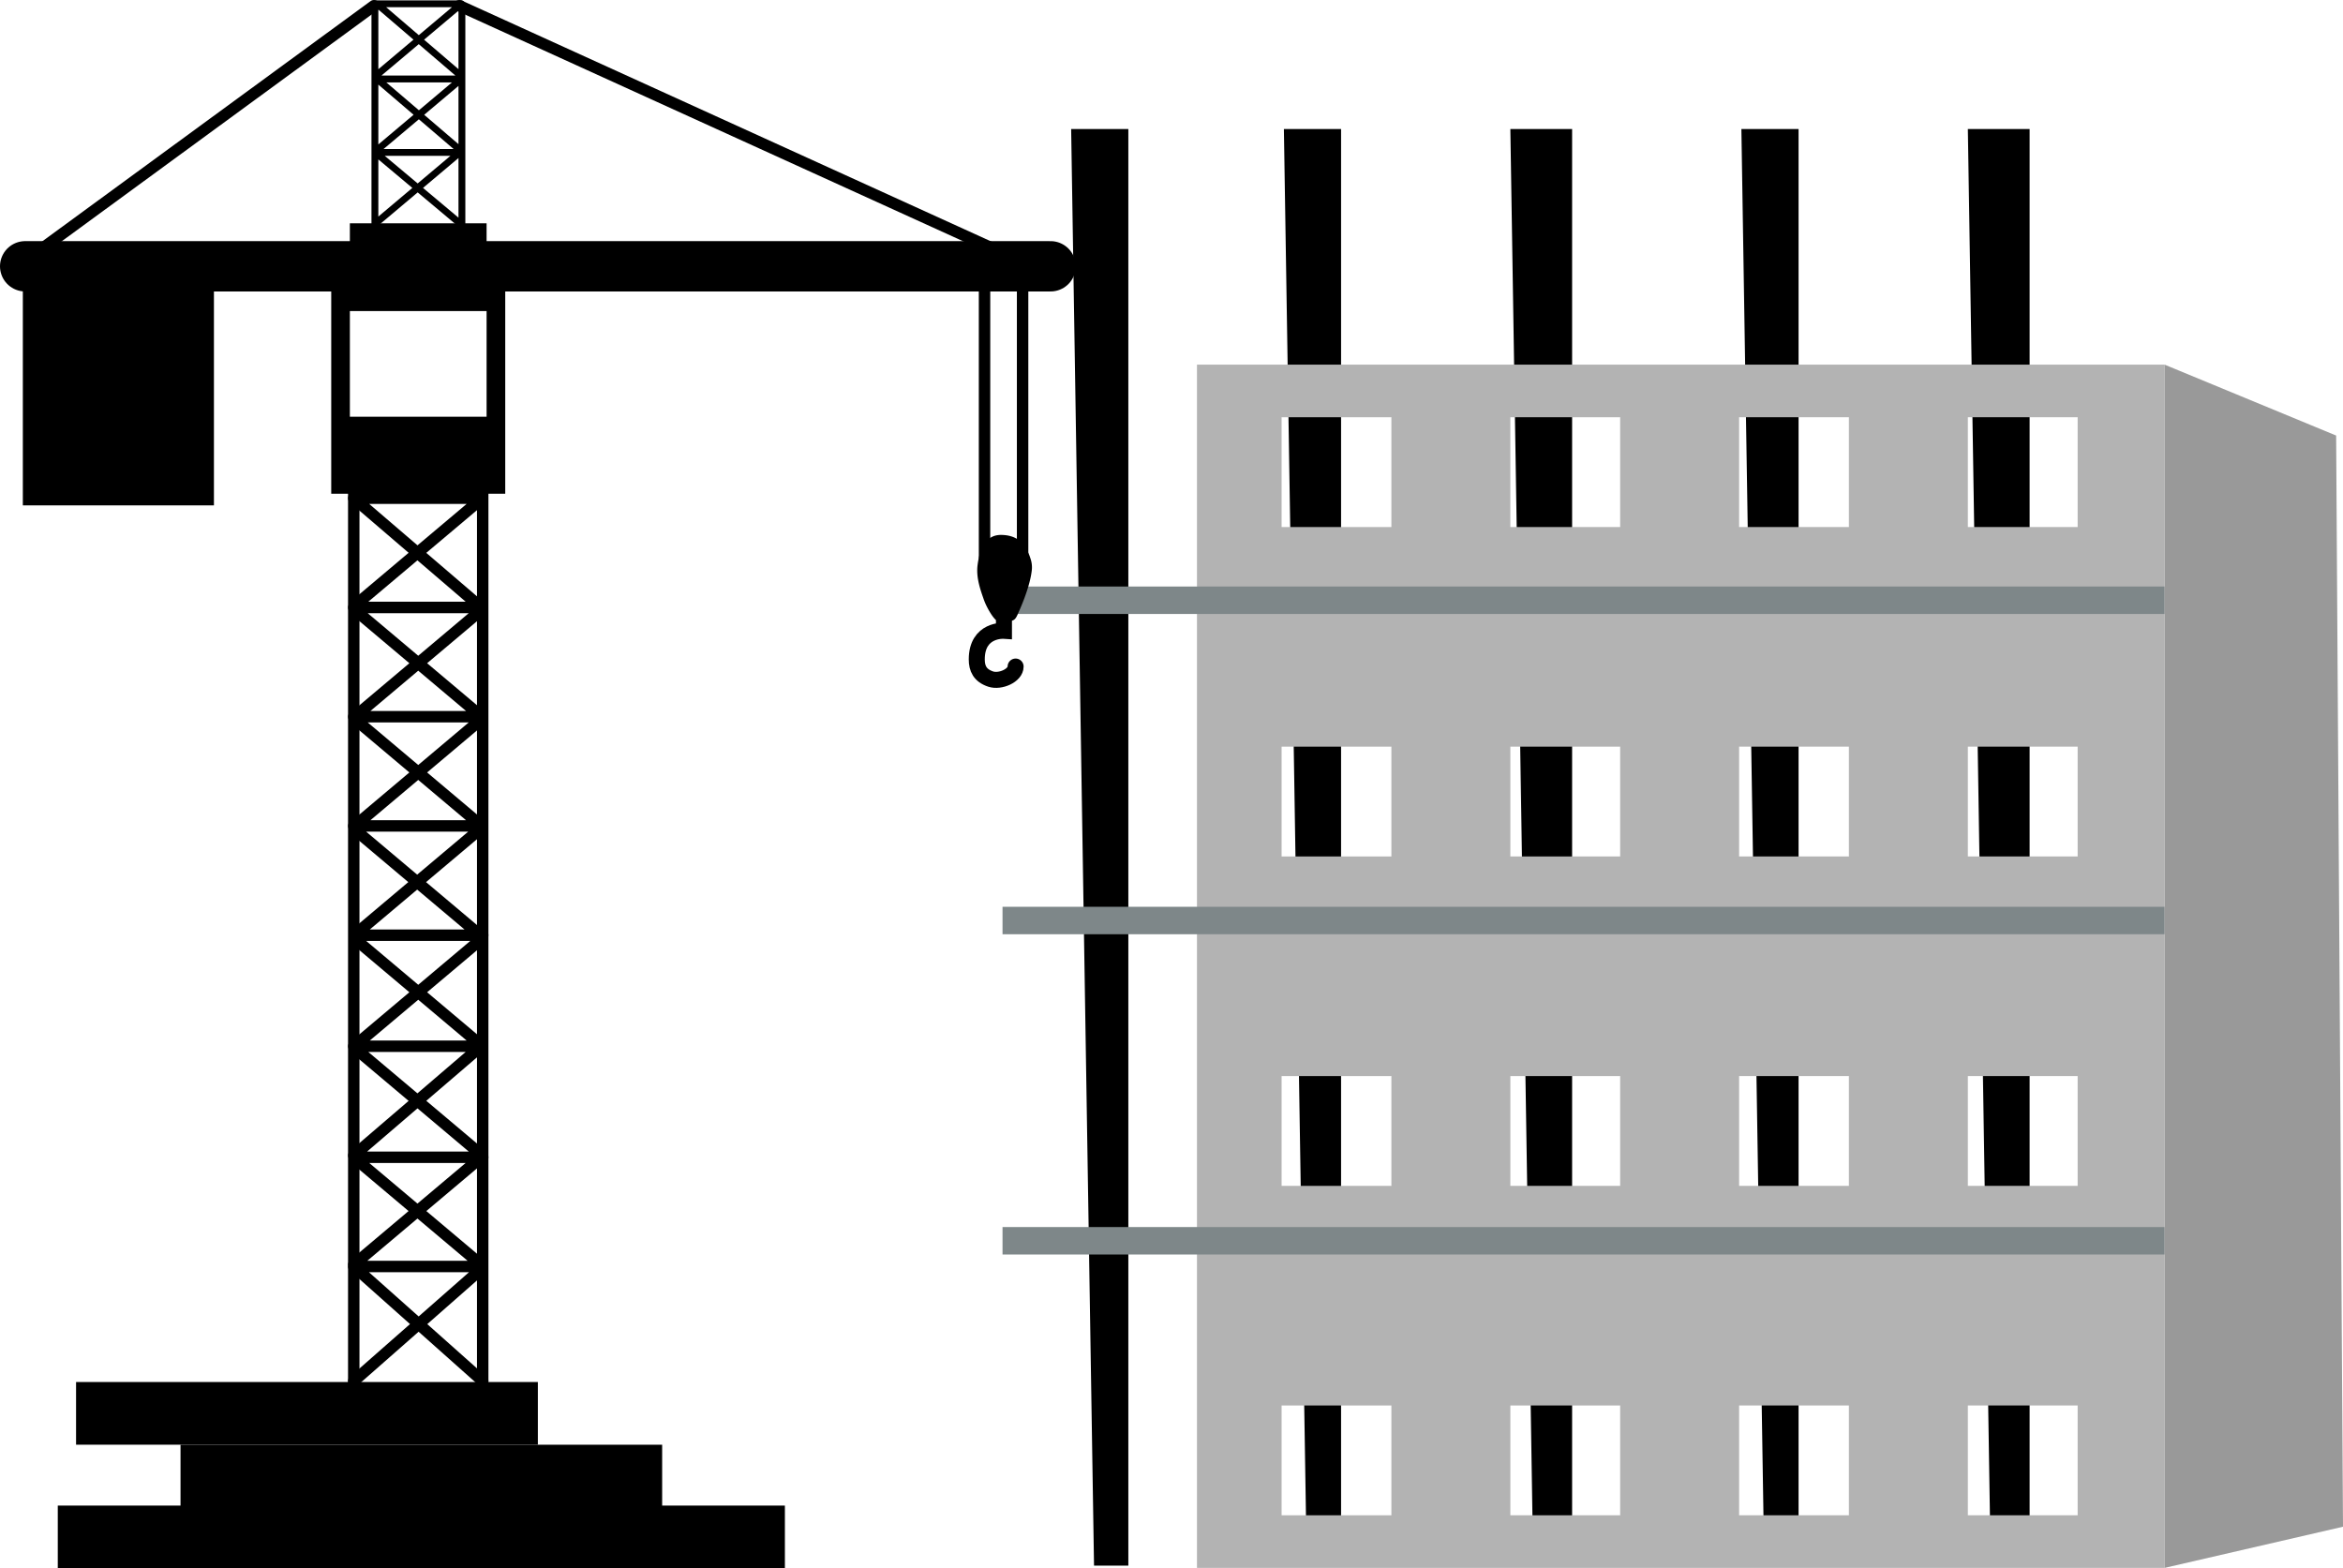 <svg id="Layer_1" data-name="Layer 1" xmlns="http://www.w3.org/2000/svg" width="1024.264" height="685.554"><defs><style>.cls-2{fill:#7e8789}.cls-5,.cls-6{stroke:#000;stroke-linecap:round;stroke-miterlimit:10;fill:none}.cls-5{stroke-width:5px}.cls-6{stroke-width:3px}</style></defs><path d="M468.264 56.394h25v628h-15zM561.264 56.394h25v628h-15zM660.264 56.394h27v628h-17zM761.264 56.394h25v628h-15zM860.264 56.394h27v628h-17z"/><path d="M529 164v526h423V164zm85 503h-48v-48h48zm0-144h-48v-48h48zm0-144h-48v-48h48zm0-144h-48v-48h48zm100 432h-48v-48h48zm0-144h-48v-48h48zm0-144h-48v-48h48zm0-144h-48v-48h48zm100 432h-48v-48h48zm0-144h-48v-48h48zm0-144h-48v-48h48zm0-144h-48v-48h48zm100 432h-48v-48h48zm0-144h-48v-48h48zm0-144h-48v-48h48zm0-144h-48v-48h48z" transform="translate(-5.736 -4.606)" fill="#b3b3b3"/><path class="cls-2" d="M438.264 256.394h508v12h-508zM438.264 396.394h508v12h-508zM438.264 536.394h508v12h-508z"/><path fill="#999" d="M1024.264 667.394l-78 18v-526l75 31 3 477z"/><path transform="rotate(-180 187.06 674.157)" d="M30.998 662.759h317.86v27.4H30.998z"/><path transform="rotate(-180 187.06 647.54)" d="M84.654 636.142h210.548v27.4H84.654z"/><path transform="rotate(-180 187.06 620.139)" d="M138.989 608.741h201.878v27.4H138.989z"/><path stroke-width="22" stroke="#000" stroke-linecap="round" stroke-miterlimit="10" d="M459.264 116.408H11"/><path class="cls-5" d="M447.039 122.671v120.562M430.399 123.062v120.562M210.342 217.789h-55.694M210.342 265.544h-55.694M210.342 313.299h-55.694M210.342 361.054h-55.694M211.021 408.81h-55.693M210.342 457.347h-55.694M211.021 505.885h-55.693M210.342 553.64h-55.694M211.021 603.744l-53.656-47.755M154.648 603.744l54.335-47.755M154.648 552.858l52.977-44.624M154.648 505.103l55.694-47.756M156.686 455.782l52.977-44.624M156.686 407.244l52.977-44.624M156.007 360.272l52.976-44.624M156.007 312.517l52.976-44.624M156.007 263.979l52.976-44.624M210.342 552.858l-52.977-44.624M208.983 503.537l-52.976-44.624M208.983 455.782l-52.976-44.624M208.983 408.027l-52.976-44.624M209.663 360.272l-52.977-44.624M209.663 312.517l-52.977-44.624M210.342 265.544l-55.694-47.755"/><path class="cls-6" d="M164.687 97.227l35.467-29.875M201.512 98.01l-37.355-31.315M165.366 65.13l35.467-29.876M201.512 65.912l-37.056-31.706M165.366 32.249l35.467-29.875M164.157 1.654h37.511M164.157 34.535h37.511M164.157 66.632h37.511M201.93 98.793V1.956M163.895 98.793V1.956M201.852 33.423L164.836 1.717"/><path class="cls-5" d="M211.021 213.092v390.652M154.648 213.092v390.652"/><path d="M150.536 121.796v98.642h76.069v-98.642zm8.15 18.789h59.769v46.19h-59.769z" transform="translate(-5.736 -4.606)"/><path transform="rotate(-180 185.702 105.01)" d="M158.686 102.224h59.769v10.177h-59.769z"/><path class="cls-5" d="M200.833 2.5l235.679 107.253M7.264 116.799L163.478 2.5"/><path transform="rotate(-180 54.62 175.077)" d="M15.717 129.233h83.54v96.293h-83.54z"/><path d="M456.85 253.318c-.683 7.945-5.683 18.582-6.113 19.572-.68 1.566-1.358 3.132-3.396 3.132h-5.433c-1.359 0-4.755-5.48-6.113-9.395s-3.396-9.394-2.717-14.874 2.717-13.31 10.188-13.31c5.433 0 8.15 2.228 9.509 3.854a18.43 18.43 0 013.396 6.324 12.012 12.012 0 01.679 4.697z" transform="translate(-5.736 -4.606)"/><path d="M438.889 271.416v4.328s-11.886-.805-11.886 12.504c0 3.914 1.358 7.045 6.113 8.611 4.13 1.36 10.867-1.541 10.867-5.48" stroke-width="7" fill="none" stroke="#000" stroke-linecap="round" stroke-miterlimit="10"/></svg>